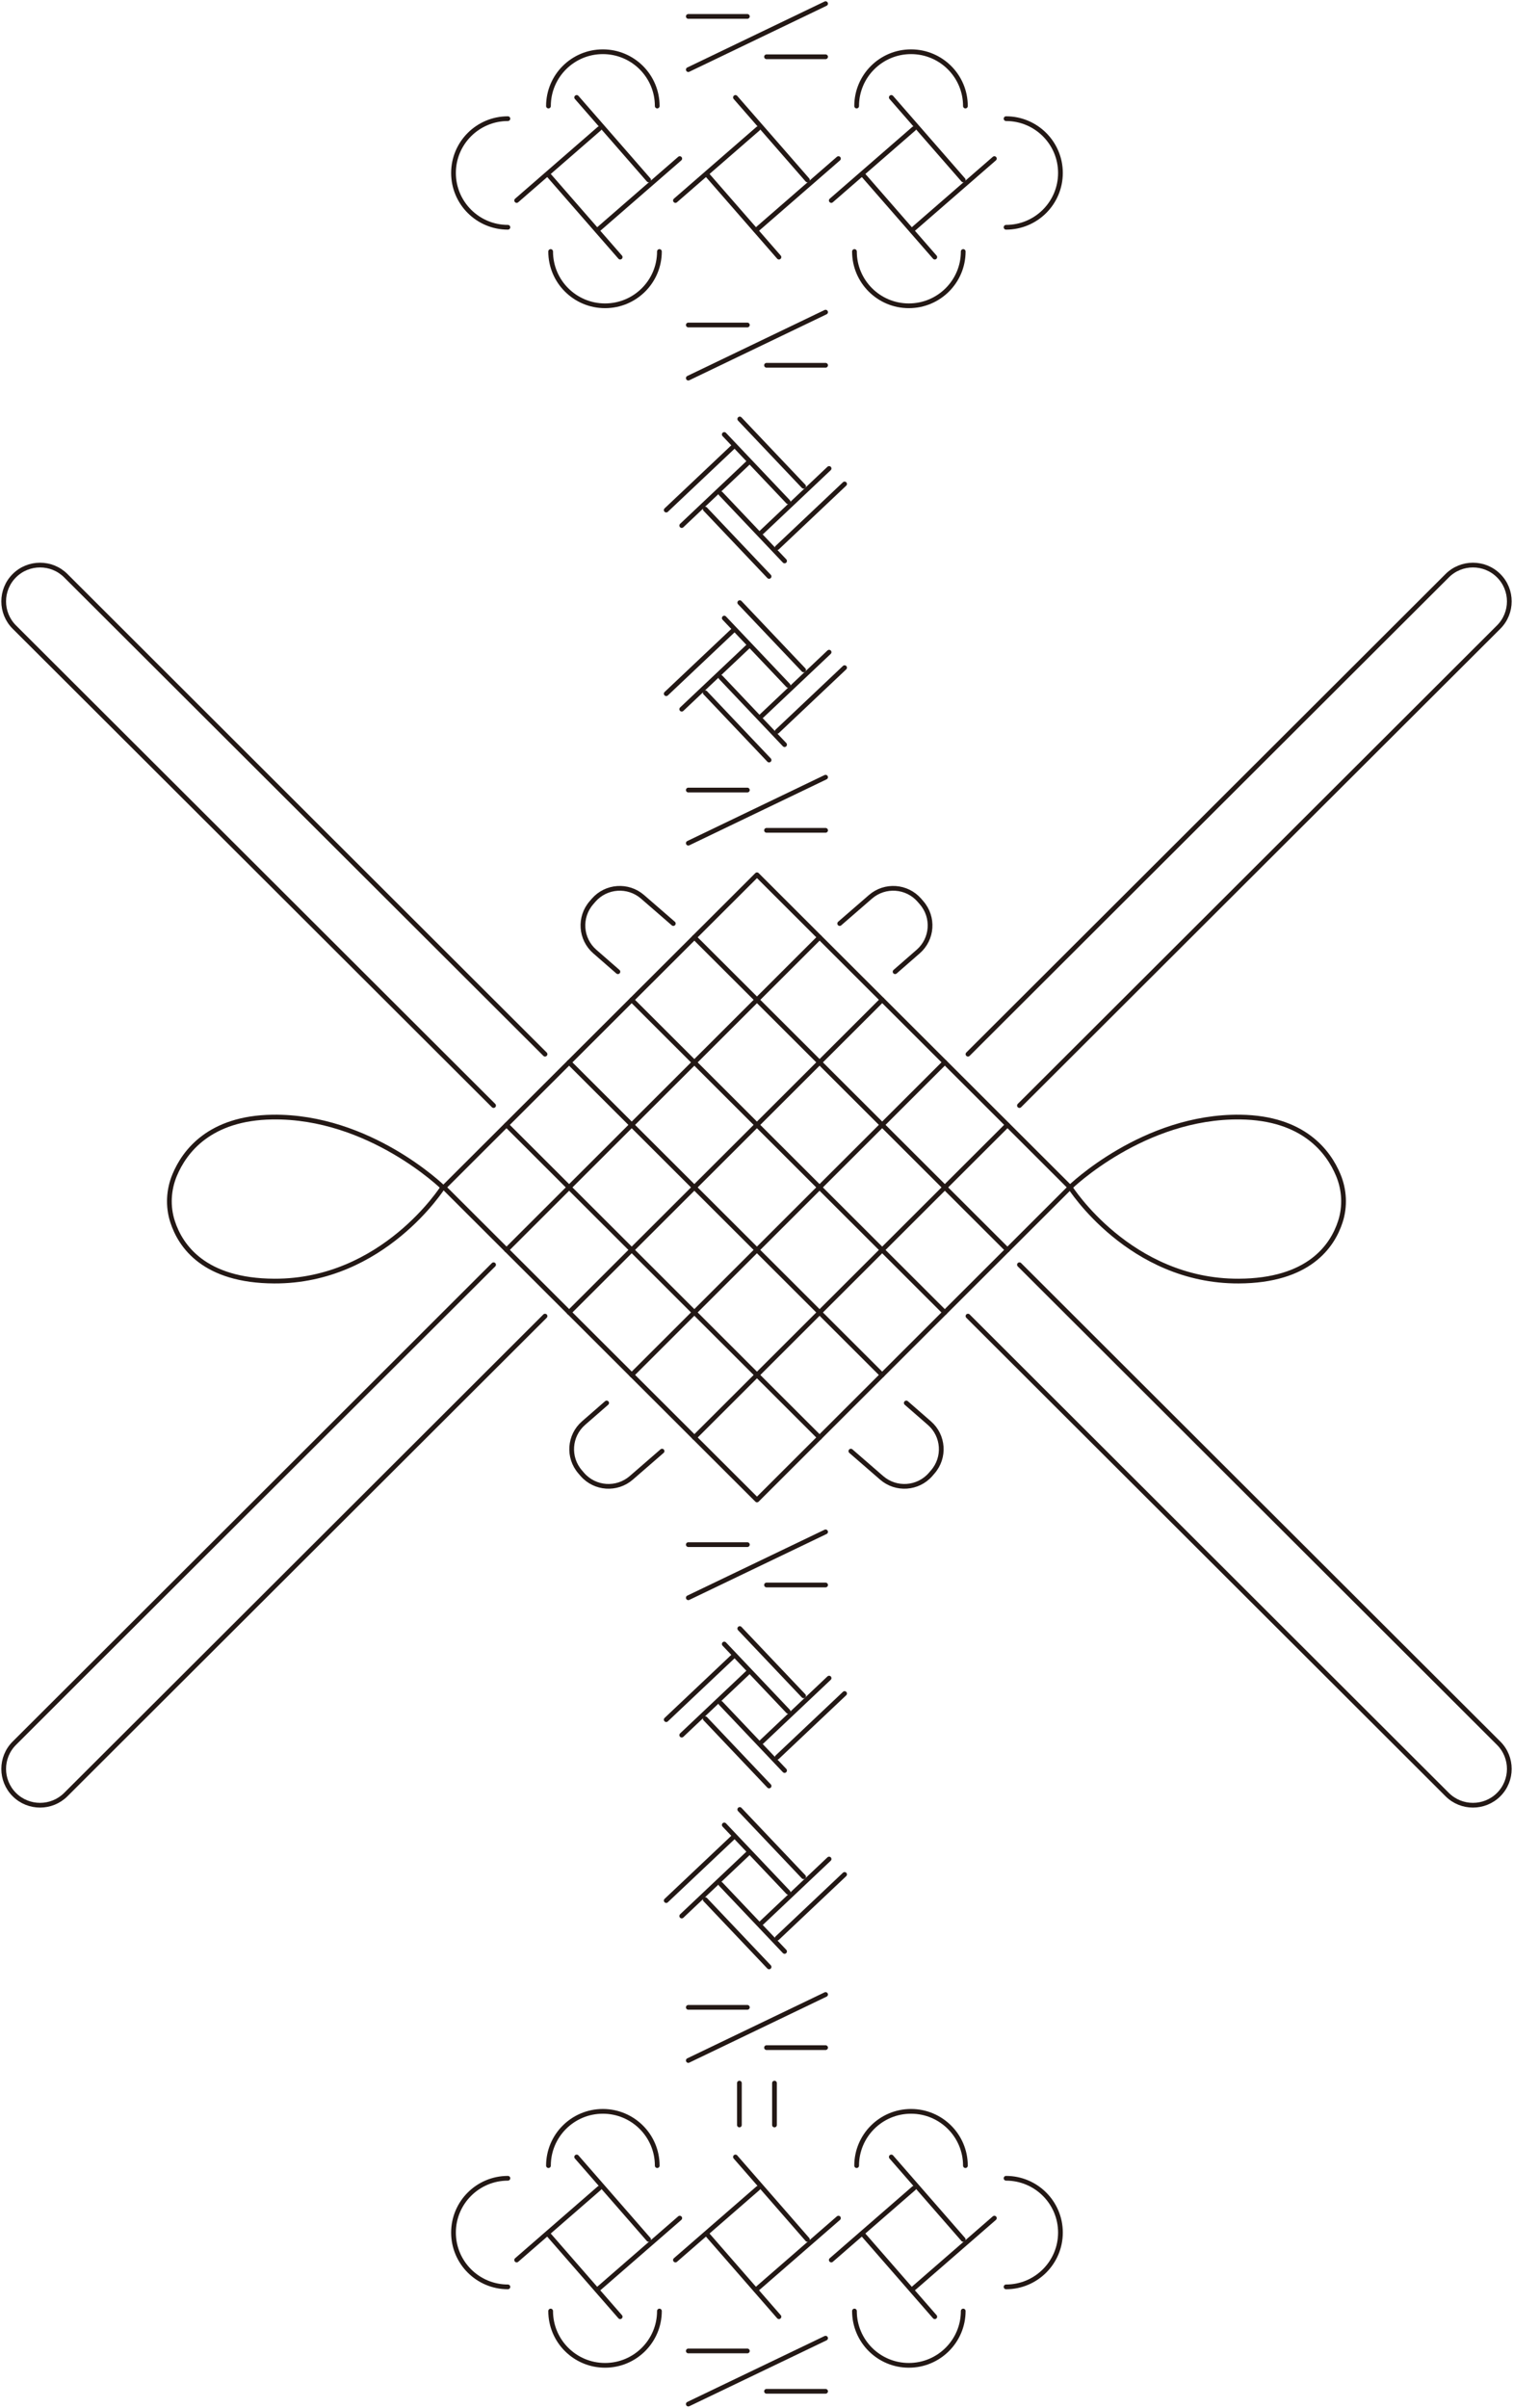 <svg width="320" height="509" viewBox="0 0 320 509" fill="none" xmlns="http://www.w3.org/2000/svg">
<g clip-path="url(#clip0_755_1015)">
<path d="M145.575 79.937L174.61 65.99" stroke="#231815" stroke-miterlimit="10" stroke-linecap="round"/>
<path d="M162.118 77.222H174.61" stroke="#231815" stroke-miterlimit="10" stroke-linecap="round"/>
<path d="M158.067 68.705H145.575" stroke="#231815" stroke-miterlimit="10" stroke-linecap="round"/>
<path d="M145.575 178.25L174.61 164.302" stroke="#231815" stroke-miterlimit="10" stroke-linecap="round"/>
<path d="M162.118 175.535H174.61" stroke="#231815" stroke-miterlimit="10" stroke-linecap="round"/>
<path d="M158.067 167.018H145.575" stroke="#231815" stroke-miterlimit="10" stroke-linecap="round"/>
<path d="M145.575 337.77L174.61 323.838" stroke="#231815" stroke-miterlimit="10" stroke-linecap="round"/>
<path d="M162.118 335.07H174.61" stroke="#231815" stroke-miterlimit="10" stroke-linecap="round"/>
<path d="M158.067 326.538H145.575" stroke="#231815" stroke-miterlimit="10" stroke-linecap="round"/>
<path d="M145.575 435.589L174.61 421.641" stroke="#231815" stroke-miterlimit="10" stroke-linecap="round"/>
<path d="M162.118 432.874H174.61" stroke="#231815" stroke-miterlimit="10" stroke-linecap="round"/>
<path d="M158.067 424.357H145.575" stroke="#231815" stroke-miterlimit="10" stroke-linecap="round"/>
<path d="M145.575 508.229L174.61 494.296" stroke="#231815" stroke-miterlimit="10" stroke-linecap="round"/>
<path d="M162.118 505.528H174.61" stroke="#231815" stroke-miterlimit="10" stroke-linecap="round"/>
<path d="M158.067 496.996H145.575" stroke="#231815" stroke-miterlimit="10" stroke-linecap="round"/>
<path d="M145.575 14.719L174.61 0.771" stroke="#231815" stroke-miterlimit="10" stroke-linecap="round"/>
<path d="M162.118 12.004H174.61" stroke="#231815" stroke-miterlimit="10" stroke-linecap="round"/>
<path d="M158.067 3.471H145.575" stroke="#231815" stroke-miterlimit="10" stroke-linecap="round"/>
<path d="M163.803 440.372V449.228" stroke="#231815" stroke-linecap="round" stroke-linejoin="round"/>
<path d="M156.382 440.372V449.228" stroke="#231815" stroke-linecap="round" stroke-linejoin="round"/>
<path d="M160.104 184.929L93.888 251.01L160.104 317.092L226.32 251.01L160.104 184.929Z" stroke="#231815" stroke-linecap="round" stroke-linejoin="round"/>
<path d="M146.859 303.888L213.076 237.806" stroke="#231815" stroke-linecap="round" stroke-linejoin="round"/>
<path d="M133.609 290.665L199.826 224.583" stroke="#231815" stroke-linecap="round" stroke-linejoin="round"/>
<path d="M120.359 277.458L186.576 211.376" stroke="#231815" stroke-linecap="round" stroke-linejoin="round"/>
<path d="M107.125 264.236L173.342 198.154" stroke="#231815" stroke-linecap="round" stroke-linejoin="round"/>
<path d="M146.859 198.154L213.076 264.236" stroke="#231815" stroke-linecap="round" stroke-linejoin="round"/>
<path d="M133.609 211.376L199.826 277.458" stroke="#231815" stroke-linecap="round" stroke-linejoin="round"/>
<path d="M120.359 224.583L186.576 290.665" stroke="#231815" stroke-linecap="round" stroke-linejoin="round"/>
<path d="M107.125 237.806L173.342 303.888" stroke="#231815" stroke-linecap="round" stroke-linejoin="round"/>
<path d="M177.594 195.238L184.103 189.591C187.164 186.937 191.787 187.261 194.446 190.3L194.91 190.84C197.569 193.895 197.244 198.508 194.198 201.162L189.313 205.421" stroke="#231815" stroke-linecap="round" stroke-linejoin="round"/>
<path d="M179.959 306.773L186.468 312.42C189.529 315.074 194.152 314.75 196.811 311.71L197.275 311.17C199.934 308.115 199.61 303.502 196.564 300.848L191.678 296.59" stroke="#231815" stroke-linecap="round" stroke-linejoin="round"/>
<path d="M204.727 222.855L306.086 121.703C309.085 118.71 313.97 118.71 316.97 121.703C319.969 124.696 319.969 129.572 316.97 132.565L215.611 233.717" stroke="#231815" stroke-linecap="round" stroke-linejoin="round"/>
<path d="M204.727 278.23L306.086 379.382C309.085 382.375 313.97 382.375 316.97 379.382C319.969 376.388 319.969 371.513 316.97 368.52L215.611 267.368" stroke="#231815" stroke-linecap="round" stroke-linejoin="round"/>
<path d="M226.31 251.013C226.31 251.013 241.848 235.862 262.364 236.155C275.675 236.34 280.962 243.438 283.034 248.39C284.348 251.522 284.534 255.04 283.482 258.265C281.797 263.464 276.788 270.762 261.977 270.824C238.941 270.916 226.325 250.998 226.325 250.998L226.31 251.013Z" stroke="#231815" stroke-linecap="round" stroke-linejoin="round"/>
<path d="M142.406 195.238L135.897 189.591C132.836 186.937 128.213 187.261 125.554 190.3L125.09 190.84C122.431 193.895 122.756 198.508 125.802 201.162L130.687 205.421" stroke="#231815" stroke-linecap="round" stroke-linejoin="round"/>
<path d="M140.025 306.773L133.516 312.42C130.455 315.074 125.833 314.75 123.173 311.71L122.71 311.17C120.05 308.115 120.375 303.502 123.421 300.848L128.306 296.59" stroke="#231815" stroke-linecap="round" stroke-linejoin="round"/>
<path d="M115.273 222.855L13.914 121.703C10.915 118.71 6.03 118.71 3.03 121.703C0.031 124.696 0.031 129.572 3.03 132.565L104.389 233.717" stroke="#231815" stroke-linecap="round" stroke-linejoin="round"/>
<path d="M115.273 278.23L13.914 379.382C10.915 382.375 6.03 382.375 3.03 379.382C0.031 376.388 0.031 371.513 3.03 368.52L104.389 267.368" stroke="#231815" stroke-linecap="round" stroke-linejoin="round"/>
<path d="M93.675 251.013C93.675 251.013 78.137 235.862 57.621 236.155C44.309 236.34 39.022 243.438 36.95 248.39C35.636 251.522 35.451 255.04 36.502 258.265C38.187 263.464 43.196 270.762 58.008 270.824C81.043 270.916 93.659 250.998 93.659 250.998L93.675 251.013Z" stroke="#231815" stroke-linecap="round" stroke-linejoin="round"/>
<path d="M161.098 112.508L175.352 99.038" stroke="#231815" stroke-linecap="round" stroke-linejoin="round"/>
<path d="M164.375 115.779L178.63 102.309" stroke="#231815" stroke-linecap="round" stroke-linejoin="round"/>
<path d="M166.679 106.074L153.182 91.848" stroke="#231815" stroke-linecap="round" stroke-linejoin="round"/>
<path d="M169.957 102.803L156.46 88.577" stroke="#231815" stroke-linecap="round" stroke-linejoin="round"/>
<path d="M162.659 121.858L149.162 107.632" stroke="#231815" stroke-linecap="round" stroke-linejoin="round"/>
<path d="M165.937 118.587L152.44 104.361" stroke="#231815" stroke-linecap="round" stroke-linejoin="round"/>
<path d="M140.906 107.833L155.161 94.363" stroke="#231815" stroke-linecap="round" stroke-linejoin="round"/>
<path d="M144.184 111.104L158.439 97.634" stroke="#231815" stroke-linecap="round" stroke-linejoin="round"/>
<path d="M161.098 151.342L175.352 137.873" stroke="#231815" stroke-linecap="round" stroke-linejoin="round"/>
<path d="M164.375 154.613L178.63 141.144" stroke="#231815" stroke-linecap="round" stroke-linejoin="round"/>
<path d="M166.679 144.893L153.182 130.667" stroke="#231815" stroke-linecap="round" stroke-linejoin="round"/>
<path d="M169.957 141.622L156.46 127.397" stroke="#231815" stroke-linecap="round" stroke-linejoin="round"/>
<path d="M162.659 160.677L149.162 146.451" stroke="#231815" stroke-linecap="round" stroke-linejoin="round"/>
<path d="M165.937 157.421L152.44 143.196" stroke="#231815" stroke-linecap="round" stroke-linejoin="round"/>
<path d="M140.906 146.652L155.161 133.182" stroke="#231815" stroke-linecap="round" stroke-linejoin="round"/>
<path d="M144.184 149.923L158.439 136.453" stroke="#231815" stroke-linecap="round" stroke-linejoin="round"/>
<path d="M161.098 368.227L175.352 354.757" stroke="#231815" stroke-linecap="round" stroke-linejoin="round"/>
<path d="M164.375 371.482L178.63 358.013" stroke="#231815" stroke-linecap="round" stroke-linejoin="round"/>
<path d="M166.679 361.777L153.182 347.552" stroke="#231815" stroke-linecap="round" stroke-linejoin="round"/>
<path d="M169.957 358.506L156.46 344.281" stroke="#231815" stroke-linecap="round" stroke-linejoin="round"/>
<path d="M162.659 377.561L149.162 363.336" stroke="#231815" stroke-linecap="round" stroke-linejoin="round"/>
<path d="M165.937 374.29L152.44 360.065" stroke="#231815" stroke-linecap="round" stroke-linejoin="round"/>
<path d="M140.906 363.536L155.161 350.067" stroke="#231815" stroke-linecap="round" stroke-linejoin="round"/>
<path d="M144.184 366.807L158.439 353.338" stroke="#231815" stroke-linecap="round" stroke-linejoin="round"/>
<path d="M161.098 406.475L175.352 393.005" stroke="#231815" stroke-linecap="round" stroke-linejoin="round"/>
<path d="M164.375 409.73L178.63 396.261" stroke="#231815" stroke-linecap="round" stroke-linejoin="round"/>
<path d="M166.679 400.025L153.182 385.8" stroke="#231815" stroke-linecap="round" stroke-linejoin="round"/>
<path d="M169.957 396.755L156.46 382.529" stroke="#231815" stroke-linecap="round" stroke-linejoin="round"/>
<path d="M162.659 415.809L149.162 401.584" stroke="#231815" stroke-linecap="round" stroke-linejoin="round"/>
<path d="M165.937 412.538L152.44 398.313" stroke="#231815" stroke-linecap="round" stroke-linejoin="round"/>
<path d="M140.906 401.784L155.161 388.315" stroke="#231815" stroke-linecap="round" stroke-linejoin="round"/>
<path d="M144.184 405.055L158.439 391.586" stroke="#231815" stroke-linecap="round" stroke-linejoin="round"/>
<path d="M181.181 457.822C181.181 451.481 186.329 446.343 192.683 446.343C199.037 446.343 204.186 451.481 204.186 457.822" stroke="#231815" stroke-linecap="round" stroke-linejoin="round"/>
<path d="M203.722 488.557C203.722 494.898 198.574 500.036 192.22 500.036C185.865 500.036 180.717 494.898 180.717 488.557" stroke="#231815" stroke-linecap="round" stroke-linejoin="round"/>
<path d="M212.782 460.491C219.136 460.491 224.285 465.629 224.285 471.971C224.285 478.312 219.136 483.45 212.782 483.45" stroke="#231815" stroke-linecap="round" stroke-linejoin="round"/>
<path d="M175.816 477.772L193.286 462.59" stroke="#231815" stroke-linecap="round" stroke-linejoin="round"/>
<path d="M188.509 455.986L203.722 473.421" stroke="#231815" stroke-linecap="round" stroke-linejoin="round"/>
<path d="M182.495 472.325L197.708 489.76" stroke="#231815" stroke-linecap="round" stroke-linejoin="round"/>
<path d="M192.838 484.098L210.308 468.916" stroke="#231815" stroke-linecap="round" stroke-linejoin="round"/>
<path d="M139.005 457.822C139.005 451.481 133.856 446.343 127.502 446.343C121.148 446.343 116 451.481 116 457.822" stroke="#231815" stroke-linecap="round" stroke-linejoin="round"/>
<path d="M116.463 488.557C116.463 494.898 121.612 500.036 127.966 500.036C134.32 500.036 139.468 494.898 139.468 488.557" stroke="#231815" stroke-linecap="round" stroke-linejoin="round"/>
<path d="M107.419 460.491C101.065 460.491 95.916 465.629 95.916 471.971C95.916 478.312 101.065 483.45 107.419 483.45" stroke="#231815" stroke-linecap="round" stroke-linejoin="round"/>
<path d="M142.854 477.772L160.325 462.59" stroke="#231815" stroke-linecap="round" stroke-linejoin="round"/>
<path d="M155.547 455.986L170.76 473.421" stroke="#231815" stroke-linecap="round" stroke-linejoin="round"/>
<path d="M149.533 472.325L164.746 489.76" stroke="#231815" stroke-linecap="round" stroke-linejoin="round"/>
<path d="M159.861 484.098L177.331 468.916" stroke="#231815" stroke-linecap="round" stroke-linejoin="round"/>
<path d="M109.274 477.772L126.745 462.59" stroke="#231815" stroke-linecap="round" stroke-linejoin="round"/>
<path d="M121.967 455.986L137.18 473.421" stroke="#231815" stroke-linecap="round" stroke-linejoin="round"/>
<path d="M115.953 472.325L131.166 489.76" stroke="#231815" stroke-linecap="round" stroke-linejoin="round"/>
<path d="M126.296 484.098L143.767 468.916" stroke="#231815" stroke-linecap="round" stroke-linejoin="round"/>
<path d="M181.181 22.418C181.181 16.077 186.329 10.939 192.683 10.939C199.037 10.939 204.186 16.077 204.186 22.418" stroke="#231815" stroke-linecap="round" stroke-linejoin="round"/>
<path d="M203.722 53.168C203.722 59.509 198.574 64.647 192.22 64.647C185.865 64.647 180.717 59.509 180.717 53.168" stroke="#231815" stroke-linecap="round" stroke-linejoin="round"/>
<path d="M212.782 25.087C219.136 25.087 224.285 30.225 224.285 36.566C224.285 42.908 219.136 48.046 212.782 48.046" stroke="#231815" stroke-linecap="round" stroke-linejoin="round"/>
<path d="M175.816 42.383L193.286 27.201" stroke="#231815" stroke-linecap="round" stroke-linejoin="round"/>
<path d="M188.509 20.598L203.722 38.032" stroke="#231815" stroke-linecap="round" stroke-linejoin="round"/>
<path d="M182.495 36.921L197.708 54.356" stroke="#231815" stroke-linecap="round" stroke-linejoin="round"/>
<path d="M192.838 48.709L210.308 33.527" stroke="#231815" stroke-linecap="round" stroke-linejoin="round"/>
<path d="M139.005 22.418C139.005 16.077 133.856 10.939 127.502 10.939C121.148 10.939 116 16.077 116 22.418" stroke="#231815" stroke-linecap="round" stroke-linejoin="round"/>
<path d="M116.463 53.168C116.463 59.509 121.612 64.647 127.966 64.647C134.32 64.647 139.468 59.509 139.468 53.168" stroke="#231815" stroke-linecap="round" stroke-linejoin="round"/>
<path d="M107.419 25.087C101.065 25.087 95.916 30.225 95.916 36.566C95.916 42.908 101.065 48.046 107.419 48.046" stroke="#231815" stroke-linecap="round" stroke-linejoin="round"/>
<path d="M142.854 42.383L160.325 27.201" stroke="#231815" stroke-linecap="round" stroke-linejoin="round"/>
<path d="M155.547 20.598L170.76 38.032" stroke="#231815" stroke-linecap="round" stroke-linejoin="round"/>
<path d="M149.533 36.921L164.746 54.356" stroke="#231815" stroke-linecap="round" stroke-linejoin="round"/>
<path d="M159.861 48.709L177.331 33.527" stroke="#231815" stroke-linecap="round" stroke-linejoin="round"/>
<path d="M109.274 42.383L126.745 27.201" stroke="#231815" stroke-linecap="round" stroke-linejoin="round"/>
<path d="M121.967 20.598L137.18 38.032" stroke="#231815" stroke-linecap="round" stroke-linejoin="round"/>
<path d="M115.953 36.921L131.166 54.356" stroke="#231815" stroke-linecap="round" stroke-linejoin="round"/>
<path d="M126.296 48.709L143.767 33.527" stroke="#231815" stroke-linecap="round" stroke-linejoin="round"/>
</g>
<defs>
<clipPath id="clip0_755_1015">
<rect width="320" height="509" fill="white"/>
</clipPath>
</defs>
</svg>
